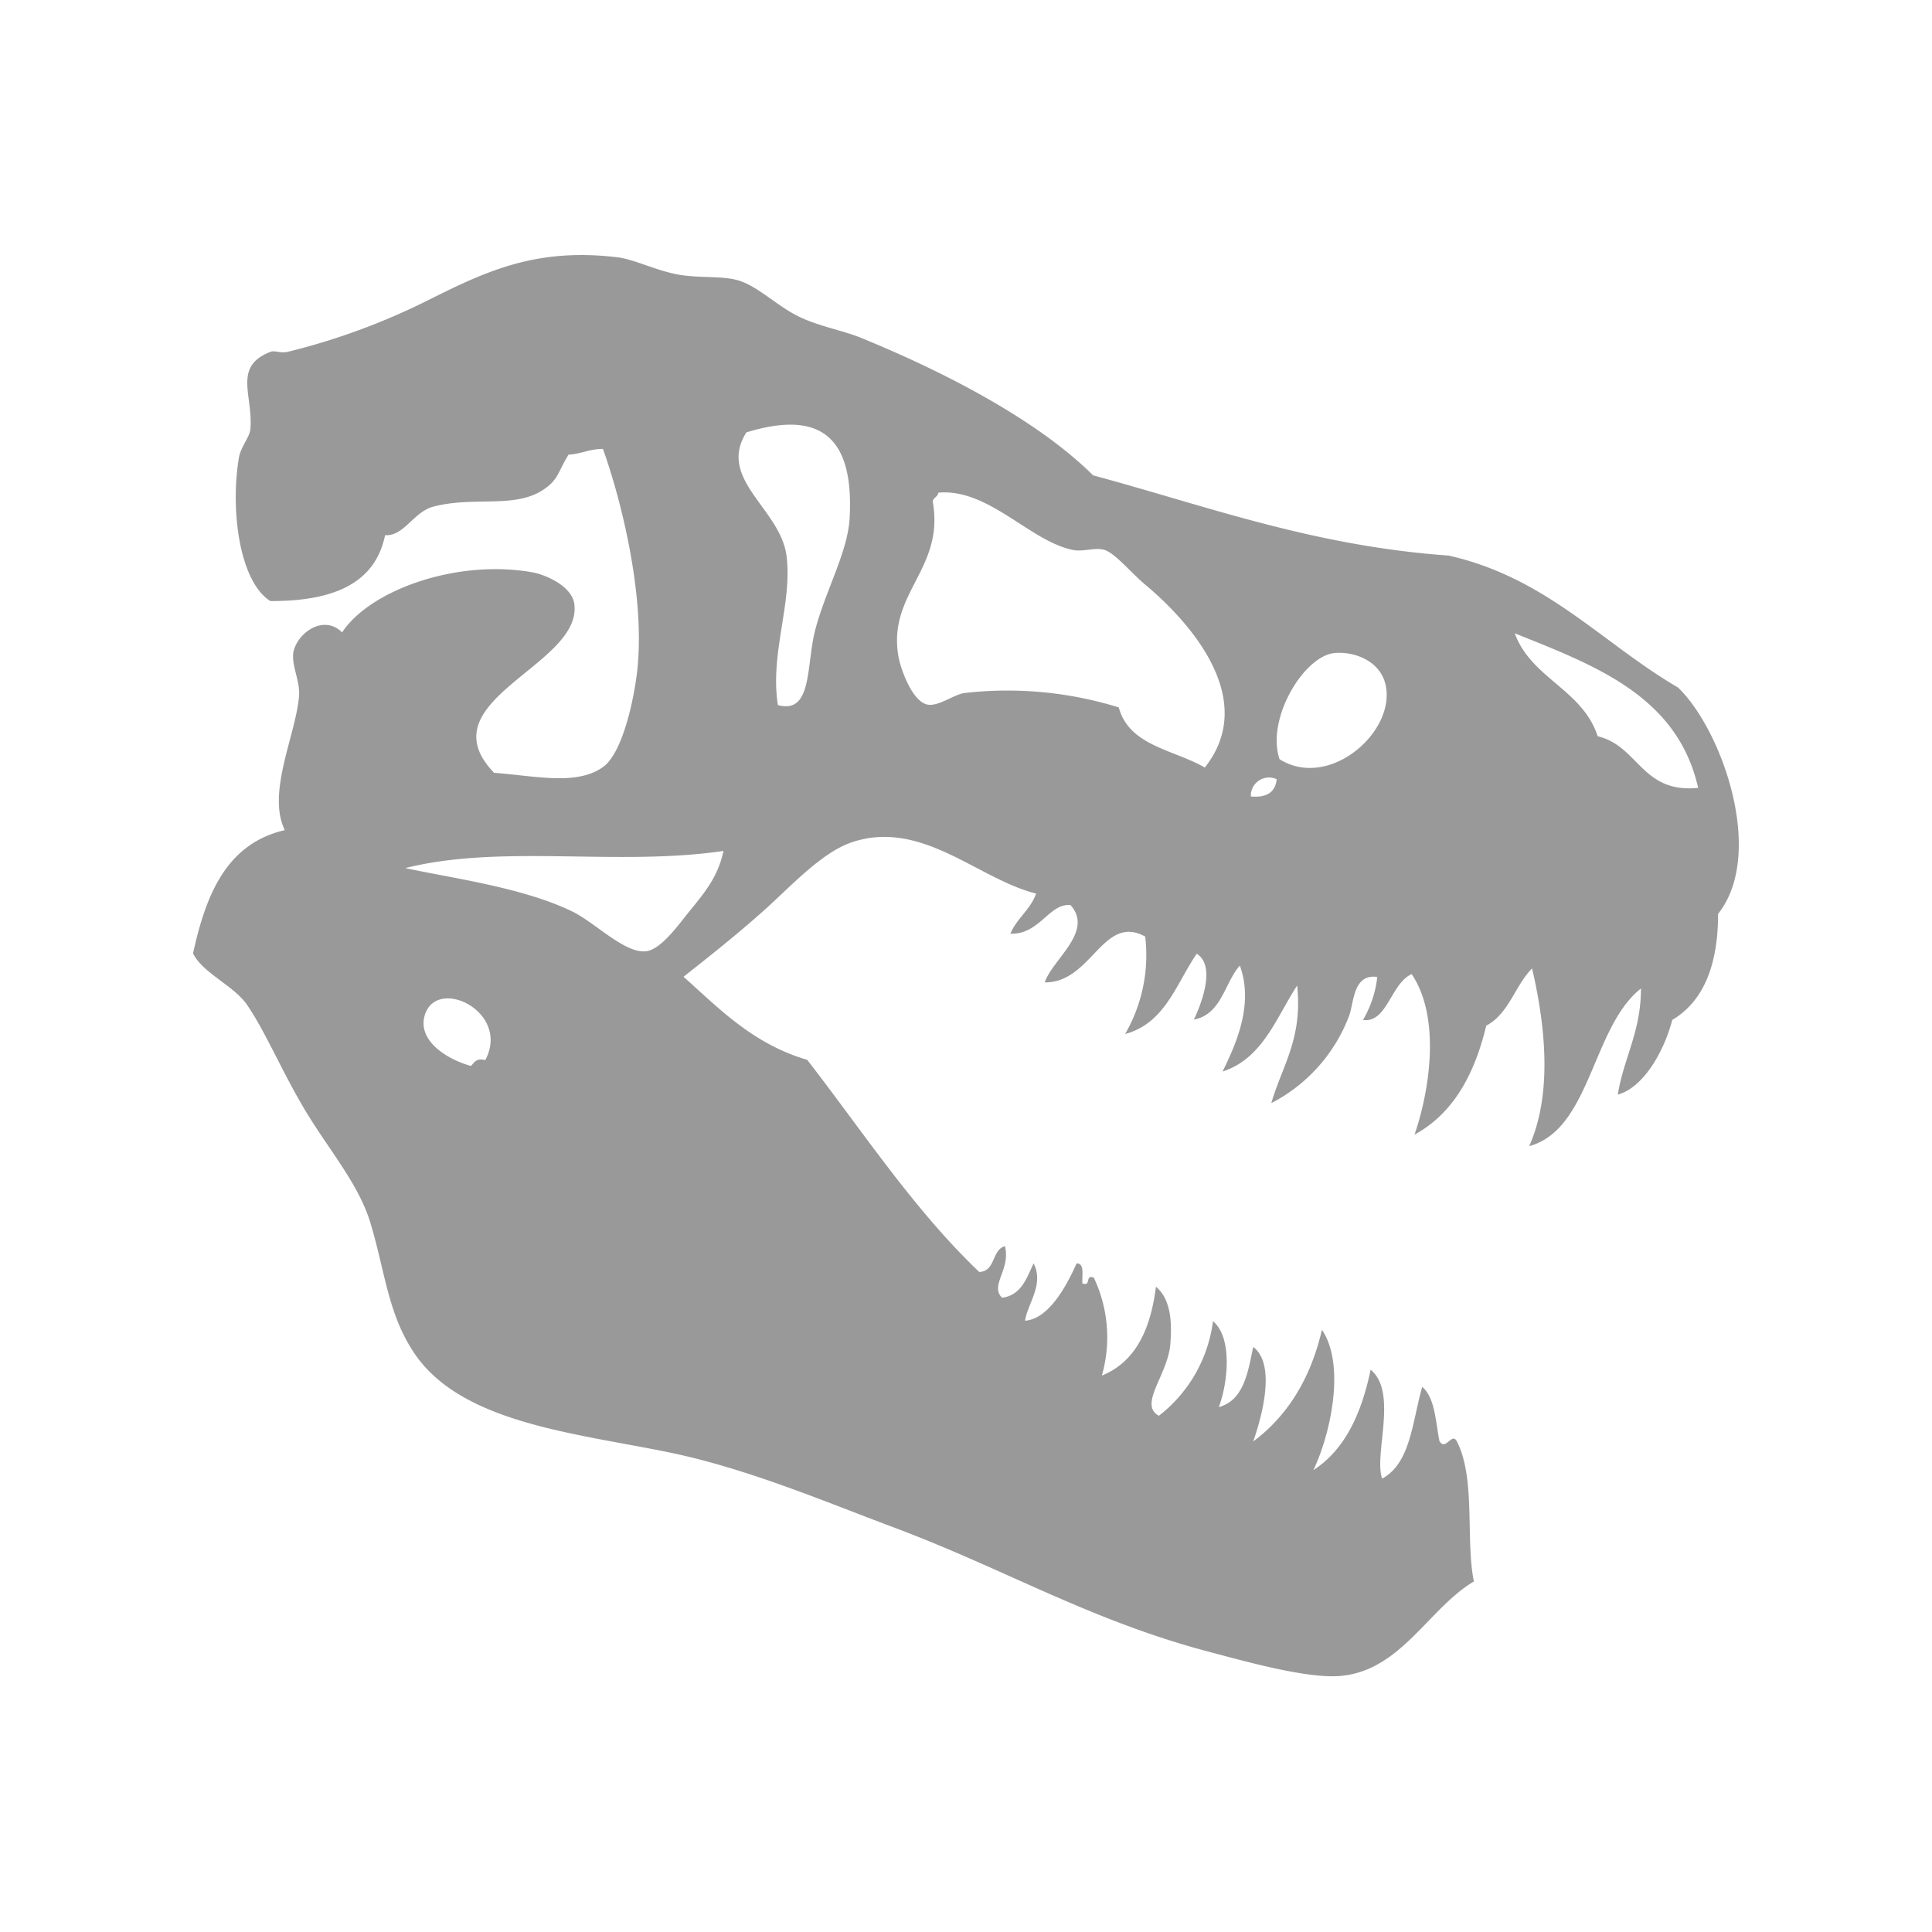 <svg xmlns="http://www.w3.org/2000/svg" viewBox="0 0 250 250"><defs><style>.cls-1{fill:none;}.cls-2{fill:#999;fill-rule:evenodd;}</style></defs><g id="Layer_2" data-name="Layer 2"><g id="Layer_1-2" data-name="Layer 1"><rect class="cls-1" width="250" height="250"/><path class="cls-2" d="M209.34,141.64c.78-4.79,3-8.11,3-13.73-6.35,5-6.49,18.23-14.46,20.4,3-6.75,2.12-15.47.37-23-2.21,2.23-3,5.87-5.93,7.41-1.51,6.28-4.24,11.35-9.28,14.1,2.09-6.11,3.32-15.3-.37-20.77-2.68,1.18-3.2,6.39-6.3,5.93a14,14,0,0,0,1.85-5.56c-3.24-.47-3,3.56-3.71,5.19a21.09,21.09,0,0,1-10,11.13c1.38-4.8,4.07-8.3,3.34-15.21-2.74,4.19-4.43,9.42-9.65,11.13,1.76-3.61,4.07-8.72,2.23-13.72-2,2.29-2.35,6.3-5.94,7,.84-1.79,2.95-6.88.37-8.53-2.67,3.88-4.08,9-9.27,10.39a20.38,20.38,0,0,0,2.6-12.61c-5.48-3-6.92,6-13,5.93,1-3,6.38-6.56,3.34-10-2.78-.28-4,3.84-7.79,3.7.84-2,2.59-3.09,3.33-5.19-7.55-1.9-14.71-9.6-23.73-6.68-3.87,1.26-7.8,5.52-11.13,8.54-3.73,3.36-7.45,6.29-10.76,8.9,4.69,4.21,9.07,8.73,16,10.75,7.24,9.33,13.78,19.36,22.26,27.45,2.15-.07,1.59-2.85,3.33-3.34.77,3.05-2,5.07-.37,6.68,2.5-.34,3.16-2.53,4.08-4.45,1.38,2.75-.77,5.16-1.11,7.42,3-.22,5.3-4.32,6.67-7.42,1.07,0,.68,1.55.75,2.59,1.2.46.28-1.2,1.48-.74A18,18,0,0,1,142.58,178c4.39-1.79,6.3-6,7-11.5,2,1.69,2.07,4.75,1.86,7.42-.32,4-4.17,7.82-1.48,9.28a18.44,18.44,0,0,0,7-12.24c2.55,2.13,1.94,8,.75,11.12,3.2-.87,3.76-4.39,4.45-7.79,3.08,2.3,1,9.41,0,12.24q6.7-5,8.9-14.46c3.19,4.76.93,14-1.12,18.17,4.13-2.67,6.24-7.36,7.42-13,3.57,2.92.38,11,1.49,14.09,3.72-2,3.9-7.47,5.19-11.87,1.66,1.44,1.72,4.47,2.22,7,.78,1.37,1.57-1.12,2.23,0,2.51,4.84,1.12,12.73,2.23,18.18-5.91,3.51-9.5,11.67-17.44,12.24-4.18.3-11.69-1.77-16.31-3-15.77-4.08-26.78-10.81-41.55-16.32-8.46-3.16-18.75-7.56-28.93-9.64-12.25-2.51-27-3.8-33-13-3.3-5-3.67-10.42-5.56-16.69-1.49-4.9-5.14-9.16-8.16-14.09-3.12-5.09-5.3-10.45-7.79-14.1-1.73-2.52-5.75-4.11-7-6.67,1.66-7.62,4.34-14.21,11.87-15.95-2.37-4.91,1.48-12.38,1.85-17.43.14-1.83-1-3.9-.74-5.57.46-2.47,3.88-5,6.31-2.59,3.54-5.39,14.61-9.48,24.48-7.8,2,.34,5.24,1.87,5.56,4.09,1.15,8-19.4,12.5-10.38,21.88,5.35.4,10.66,1.69,14.09-.74,2.48-1.76,4-8.49,4.45-12.61,1.06-9.95-2.32-22.66-4.45-28.56-1.75,0-2.81.65-4.45.74-1,1.6-1.33,2.84-2.23,3.71-3.78,3.65-9.41,1.52-15.2,3-2.64.66-3.83,3.87-6.31,3.71-1.33,6.46-7,8.54-14.84,8.53-3.94-2.45-5.23-11.59-4.08-18.54.24-1.42,1.39-2.65,1.49-3.71.37-4.38-2.3-8.1,2.59-10,.6-.23,1.2.21,2.23,0a86.57,86.57,0,0,0,18.17-6.68c7.59-3.8,14-6.81,24.49-5.56,2.18.26,4.84,1.66,7.78,2.22,2.66.51,5.69.15,7.79.75,2.43.68,4.74,3,7.42,4.45s6.09,2,8.53,3c11.81,4.83,23.2,11,30.05,17.8,14.81,4,28.44,9.13,46,10.38,12.72,2.87,19.84,11.33,29.68,17.07,5.6,5.34,11.41,21.43,5.19,29.3,0,6.5-1.82,11.28-5.93,13.72C215.28,136.22,212.58,140.77,209.34,141.64ZM105.48,81.55c1.32-5.08,4.21-10.1,4.46-14.47.61-10.79-4-14-13.36-11.13-3.83,6.08,4.43,9.88,5.2,16s-2.18,12.65-1.12,19.29C105.15,92.44,104.3,86.14,105.48,81.55Zm42.66-5.94c-1.76-1.47-3.82-4-5.19-4.44-1.19-.39-2.72.26-4.08,0-5.59-1.11-10.93-8-17.44-7.42-.09.53-.61.62-.74,1.11,1.58,8.78-5.81,11.81-4.45,20,.25,1.52,1.72,5.82,3.71,6.3,1.39.34,3.47-1.28,4.82-1.48a48.65,48.65,0,0,1,20,1.86c1.34,5,7.15,5.46,11.13,7.78C162.9,90.48,154,80.49,148.14,75.61Zm58.6,19.66c5.3,1.26,5.69,7.42,13,6.68-2.69-11.9-13.34-15.83-23.73-20C198.14,87.8,204.77,89.21,206.74,95.27ZM179.29,88.6c-.71-3.16-4.19-4.36-6.67-4.09-3.92.44-8.8,8.49-7.05,13.73C172,102.28,180.68,94.67,179.29,88.6Zm-17.43,14.46c2,.19,3.18-.53,3.34-2.23A2.35,2.35,0,0,0,161.86,103.06ZM52.44,112.33c6.36,1.36,15.16,2.52,21.52,5.57,3,1.42,6.87,5.52,9.64,5.19,2.08-.25,4.45-3.8,5.93-5.56,2-2.44,3.45-4.4,4.09-7.42C79.86,112.14,65,109.19,52.44,112.33ZM55,131.25c-1.15,3.5,3.12,5.93,5.94,6.68.44-.42.67-1.06,1.85-.75C66.1,131,56.66,126.33,55,131.25Z"/></g></g></svg>